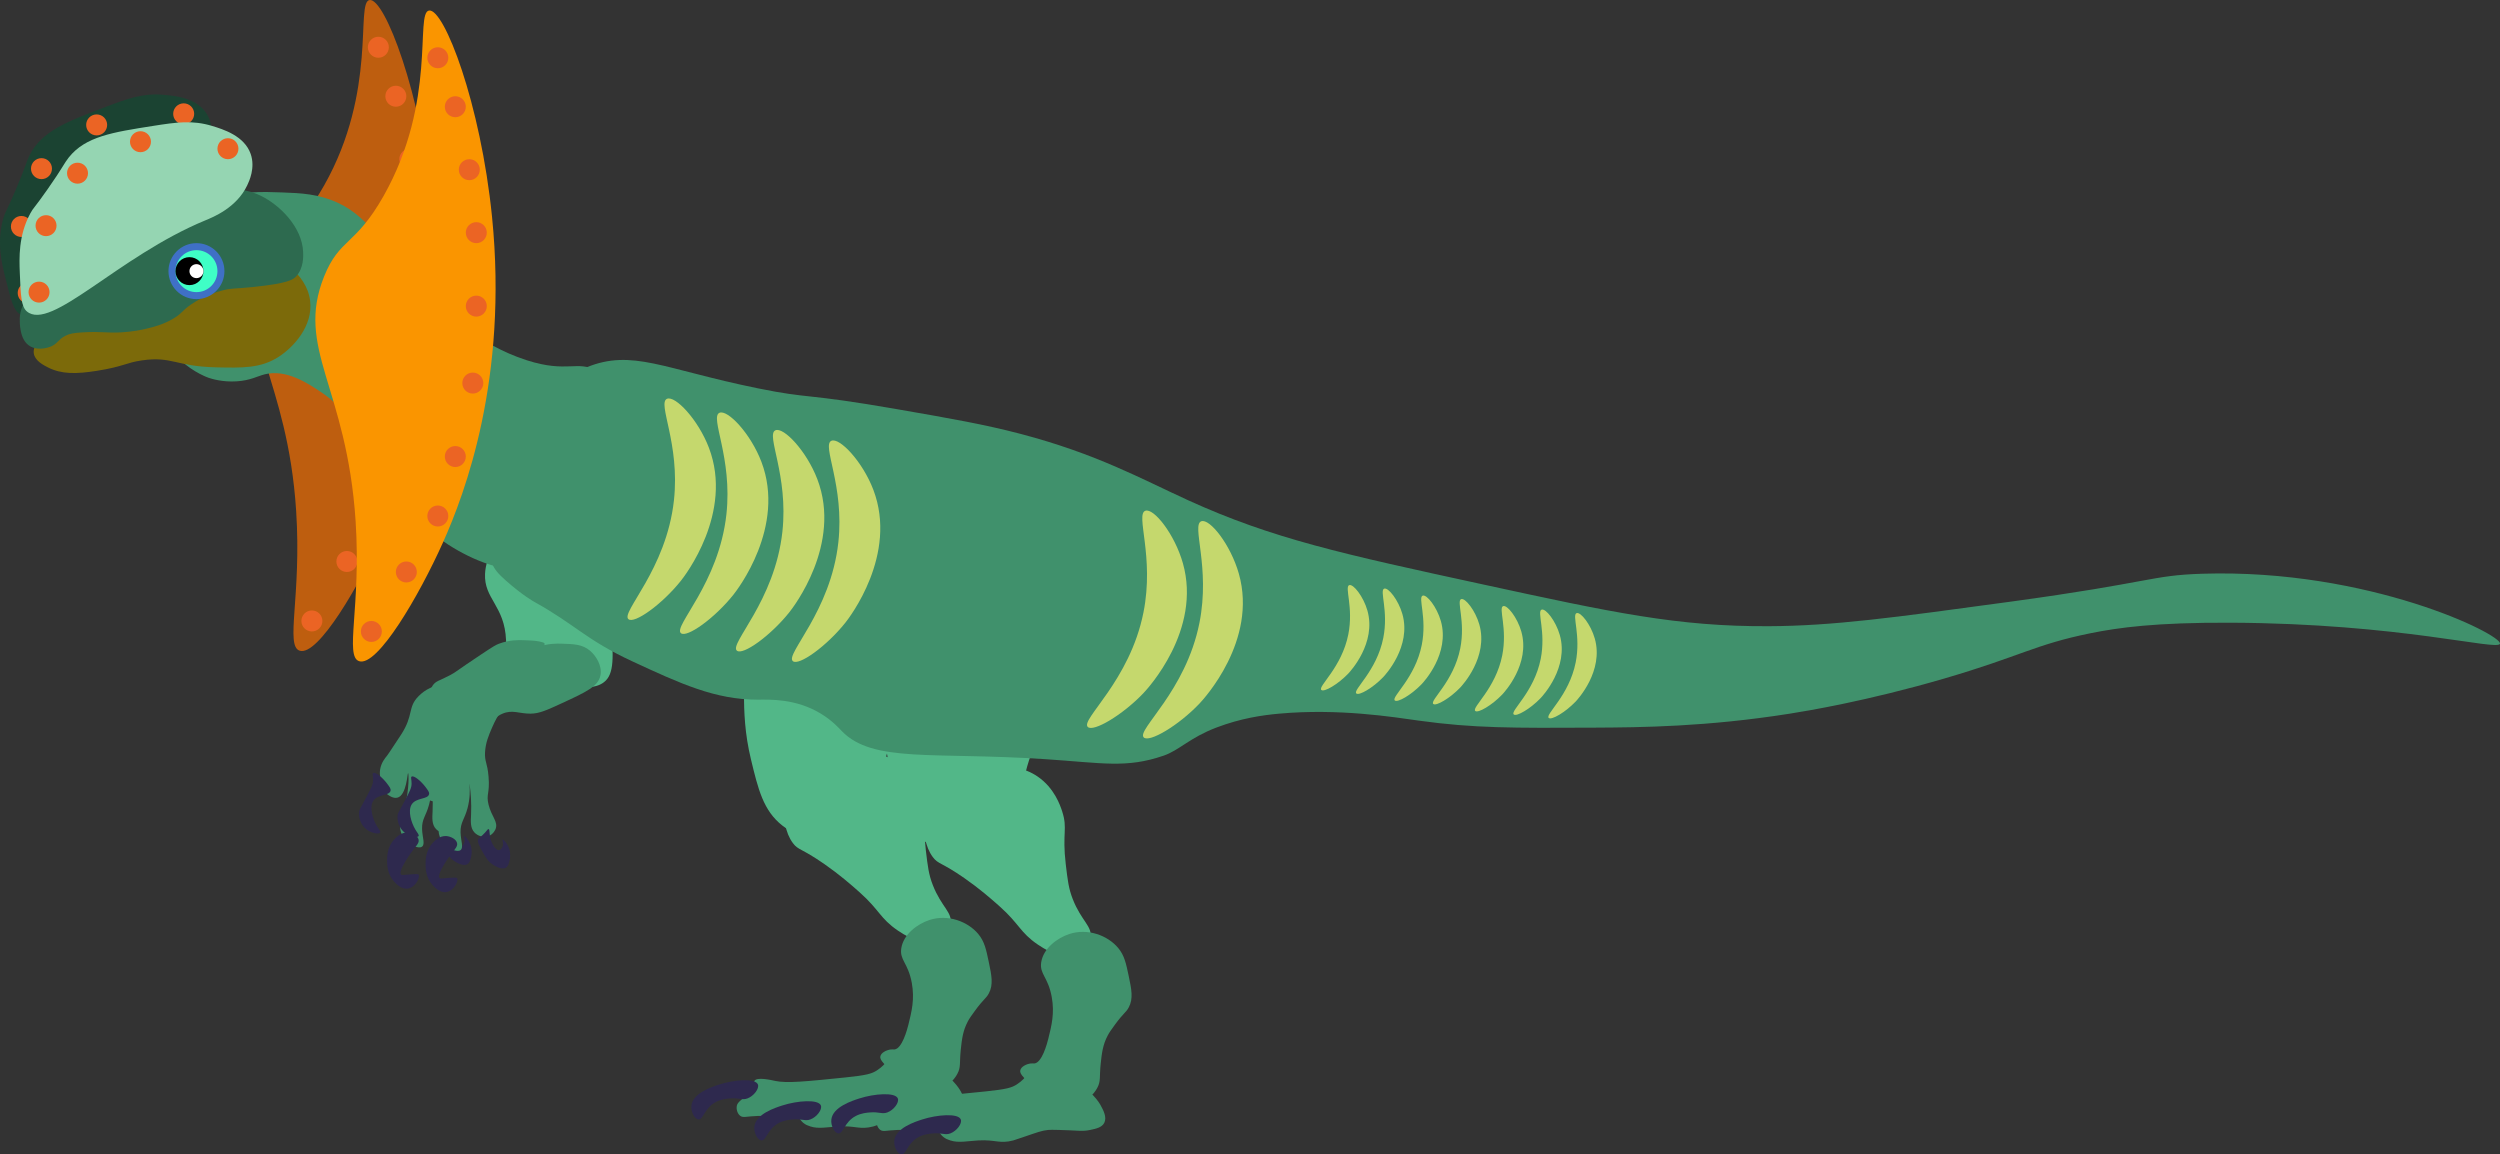 <?xml version="1.0" encoding="UTF-8"?>
<svg id="Calque_2" data-name="Calque 2" xmlns="http://www.w3.org/2000/svg" viewBox="0 0 714.67 330.01">
  <rect x="0" y="0" width="714.67" height="330.01" fill="#333333" stroke="none"/>
  <defs>
    <style>
      .cls-1 {
        fill: #eb6424;
      }

      .cls-2 {
        fill: #7c6a0a;
      }

      .cls-3 {
        fill: #fff;
      }

      .cls-4 {
        fill: #3f70c6;
      }

      .cls-5 {
        fill: #c5d86d;
      }

      .cls-6 {
        fill: #1b4332;
      }

      .cls-7 {
        fill: #fa9500;
      }

      .cls-8 {
        fill: #40916c;
      }

      .cls-9 {
        fill: #3fffc6;
      }

      .cls-10 {
        fill: #2d6a4f;
      }

      .cls-11 {
        fill: #be5e0f;
      }

      .cls-12 {
        fill: #52b788;
      }

      .cls-13 {
        fill: #95d5b2;
      }

      .cls-14 {
        fill: #2e294e;
      }
    </style>
  </defs>
  <g id="Calque_1-2" data-name="Calque 1">
    <path id="bras-d" class="cls-12" d="m160.66,161.01c2.08,3.46,2.39,7.64,3,16,.71,9.75,1.01,14.68-2,17-2.78,2.15-6.82,1.26-8,1-.33-.07-5.69-1.34-8-6-1.09-2.21-.92-4.01-1-6-.38-9.85-6.36-11.82-6-19,.24-4.88,3.34-10.83,8-12,5.75-1.44,11.58,4.98,14,9Z"/>
    <path id="avant-bras-d" class="cls-8" d="m149.66,183.01c-1.53-.05-4.07-.1-7,1-.9.34-1.45.64-5,3-7.58,5.03-7.05,4.96-9,6-3.18,1.69-4.07,1.6-5,3-1.17,1.76-1.73,4.82,0,7,1.28,1.62,3.37,2.18,5,2,1.78-.2,2.12-1.21,4-2,2.86-1.21,4.69.01,8,0,2.52-.01,4.68-1.01,9-3,6.94-3.2,10.41-4.8,11-8,.51-2.76-1.29-5.55-3-7-2.15-1.82-4.61-1.9-8-2Z"/>
    <g id="main-d">
      <path class="cls-8" d="m126.66,196.01c-3.71-.3-6.41,2.41-7,3-3.19,3.2-1.33,5.36-5,11-3.55,5.45-4,6-4,6-.58.71-1.7,2.03-2,4-.12.8-.06,1.42,0,2,.15,1.49.37,3.67,2,5,.3.24,1.7,1.38,3,1,2.61-.77,2.78-7.03,3-7,.17.03.43,4.2-1,10-.89,3.59-1.71,4.93-1,7,.62,1.8,2.14,3.45,4,4,.58.17,1.44.43,2,0,.93-.72.07-2.63,0-5-.09-2.93,1.13-3.72,2-7,1.41-5.3.05-10,0-10s1.33,4.93,1,12c-.08,1.74-.27,3.69,1,5,.89.92,2.54,1.55,4,1,1.41-.53,1.97-1.91,2-2,.82-2.1-1.13-3.48-2-7-.75-3.02.41-3.08,0-8-.34-4.09-1.16-4.21-1-7,.16-2.71,1.05-4.8,2-7,1.94-4.52,3.41-5.21,3-7-.52-2.29-3.55-3.8-6-4Z"/>
      <path class="cls-14" d="m116.66,238.01c-1.99-.18-3.4,1.35-4,2-2,2.17-2,4.95-2,6s0,3.82,2,6c.59.65,2.13,2.33,4,2,2.19-.39,3.53-3.31,3-4-.09-.11-.26-.22-3,0-1.59.13-1.82.19-2,0-.74-.78,1.32-3.95,2-5,1.99-3.06,3.28-3.79,3-5-.28-1.18-1.84-1.89-3-2Z"/>
      <path class="cls-14" d="m110.66,224.01c-1.26-1.68-3.35-3.46-4-3-.33.23.02.81,0,2-.02,1.17-.38,1.96-2,5-1.84,3.45-1.93,3.46-2,4-.22,1.81.54,3.81,2,5s3.64,1.57,4,1c.23-.36-.39-.94-1-2-1.04-1.81-2.13-5.13-1-7,1.26-2.08,4.7-1.42,5-3,.1-.53-.27-1.02-1-2Z"/>
      <path class="cls-14" d="m127.66,237.01c-1.22,1.36-1.75,1.35-2,2-.1.25-.23.82,1,3,1.18,2.09,1.76,3.13,3,4,.34.24,2.66,1.86,4,1,.59-.38.77-1.1,1-2,.37-1.48.08-2.7,0-3-.48-1.81-1.76-3.12-2-3-.19.1.41,1,0,2-.03.07-.39.92-1,1-.96.12-1.86-1.71-2-2-.97-2.04-.5-3.89-1-4-.21-.05-.35.28-1,1Z"/>
    </g>
    <path id="pied-d" class="cls-12" d="m271.66,136.01c-7.83-10.46-23.37-19.32-36-15-15.68,5.37-19.57,28.53-22,43-1.24,7.37-1.16,16.24-1,34,.05,5.66.22,11.58,2,19,2.07,8.6,3.54,14.72,9,19,6.35,4.97,16.86,6.51,23,2,5.89-4.32,3.59-11.11,7-23,5.38-18.72,15.8-18.29,22-35,1.04-2.8,9.32-26.2-4-44Z"/>
    <path id="mollet-d" class="cls-12" d="m230.66,218.01c-6.99,5.34-8.32,17.22-4,23,1.56,2.09,2.38,1.4,9,6,4.41,3.07,7.49,5.78,10,8,5.81,5.15,5.9,7.53,11,11,4.64,3.16,6.98,3.11,8,3,2.82-.3,6.31-2.17,7-5,.76-3.12-2.54-4.68-5-11-1.18-3.02-1.45-5.35-2-10-1.05-8.91.59-10.08-1-15-.58-1.8-2.25-6.73-7-10-4.1-2.82-8.33-2.92-12-3-4.79-.11-9.79-.22-14,3Z"/>
    <path id="tibia-d" class="cls-8" d="m265.66,263.01c-3.34,1.1-7.34,4.01-8,8-.57,3.46,1.94,4.18,3,10,.84,4.64-.04,8.15-1,12-.32,1.27-1.79,6.85-4,7-.29.02-.47-.06-1,0-1.25.15-2.82.92-3,2-.11.66.33,1.27,1,2,1.39,1.53,2.52,2.78,5,4,2.09,1.03,4.06,1.35,8,2,3.07.5,4.04.43,5,0,1.76-.78,2.64-2.34,3-3,1.08-1.98.58-2.98,1-7,.3-2.83.58-5.33,2-8,.47-.89.98-1.59,2-3,2.51-3.46,3.22-3.54,4-5,1.36-2.52.8-5.2,0-9-.77-3.66-1.23-5.87-3-8-3-3.61-8.71-5.74-14-4Z"/>
    <g id="pied-d-2" data-name="pied-d">
      <path class="cls-8" d="m265.66,304.01c-4.37-2.46-6.56-3.69-9-3-2.68.75-2.82,2.98-6,5-1.4.89-2.79,1.37-9,2-11.16,1.14-16.74,1.71-20,1-1.07-.23-5.38-1.24-6,0-.26.51.29,1.05,0,2-.23.78-.79,1.07-2,2-1.86,1.43-2.79,2.15-3,3-.25,1.01.12,2.39,1,3,.87.6,1.69.1,5,0h9c.91-.13,1.39-.27,2,0,.89.39.99,1.17,2,2,.66.55,1.29.76,2,1,2.29.78,5.11.16,8,0,5-.28,6.02,1.04,10,0,.21-.05,1.14-.37,3-1,3.93-1.33,5.1-1.81,7-2,.54-.05,1.36-.04,3,0,5.54.12,6.61.51,9,0,1.71-.36,3.32-.71,4-2,.83-1.59-.25-3.64-1-5-.47-.86-2.48-4.33-9-8Z"/>
      <path class="cls-14" d="m213.66,314.01c-1.53.57-2.32-.23-5,0-.87.07-2.48.21-4,1-3.3,1.71-3.57,5.12-5,5-1.09-.09-2.22-2.18-2-4,.42-3.55,5.88-5.32,8-6,4.28-1.38,10.27-1.83,11,0,.46,1.16-1.16,3.32-3,4Z"/>
      <path class="cls-14" d="m231.66,320.01c-1.53.57-2.32-.23-5,0-.87.07-2.48.21-4,1-3.3,1.71-3.57,5.12-5,5-1.09-.09-2.22-2.18-2-4,.42-3.55,5.88-5.32,8-6,4.28-1.38,10.27-1.83,11,0,.46,1.16-1.16,3.32-3,4Z"/>
    </g>
    <g id="oreille-d">
      <path class="cls-11" d="m92.66,53.01C108.02,25.85,101.55.59,105.66.01c4.31-.61,14.75,26.61,18,59,4.63,46.16-7.73,78.99-14,93-6.88,15.36-18.8,35.71-24,34-4.19-1.38.59-15.57-1-40-2.5-38.43-17.32-49.35-9-70,4.41-10.95,8.9-8.67,17-23Z"/>
      <circle class="cls-1" cx="108.16" cy="13.51" r="3"/>
      <circle class="cls-1" cx="113.16" cy="27.51" r="3"/>
      <circle class="cls-1" cx="117.16" cy="45.51" r="3"/>
      <circle class="cls-1" cx="119.16" cy="63.51" r="3"/>
      <circle class="cls-1" cx="119.16" cy="84.51" r="3"/>
      <circle class="cls-1" cx="118.16" cy="106.51" r="3"/>
      <circle class="cls-1" cx="113.16" cy="127.51" r="3"/>
      <circle class="cls-1" cx="108.16" cy="144.51" r="3"/>
      <circle class="cls-1" cx="99.16" cy="160.51" r="3"/>
      <circle class="cls-1" cx="89.16" cy="177.51" r="3"/>
    </g>
    <path id="cuisse-gauche" class="cls-12" d="m311.66,140.01c-7.83-10.46-23.37-19.32-36-15-15.68,5.37-19.57,28.53-22,43-1.24,7.37-1.16,16.24-1,34,.05,5.66.22,11.58,2,19,2.07,8.6,3.54,14.72,9,19,6.35,4.97,16.86,6.51,23,2,5.89-4.32,3.59-11.11,7-23,5.38-18.72,15.8-18.29,22-35,1.04-2.8,9.32-26.2-4-44Z"/>
    <path id="mollet-g" class="cls-12" d="m270.66,222.01c-6.99,5.34-8.32,17.22-4,23,1.56,2.09,2.38,1.4,9,6,4.41,3.07,7.49,5.78,10,8,5.81,5.15,5.9,7.53,11,11,4.64,3.16,6.98,3.11,8,3,2.82-.3,6.31-2.17,7-5,.76-3.12-2.54-4.68-5-11-1.18-3.02-1.45-5.35-2-10-1.05-8.91.59-10.08-1-15-.58-1.8-2.25-6.73-7-10-4.1-2.82-8.33-2.92-12-3-4.79-.11-9.79-.22-14,3Z"/>
    <path id="tibia-g" class="cls-8" d="m305.66,267.01c-3.34,1.1-7.34,4.01-8,8-.57,3.46,1.94,4.18,3,10,.84,4.64-.04,8.15-1,12-.32,1.27-1.79,6.85-4,7-.29.02-.47-.06-1,0-1.25.15-2.82.92-3,2-.11.66.33,1.27,1,2,1.39,1.53,2.52,2.78,5,4,2.09,1.03,4.06,1.35,8,2,3.07.5,4.04.43,5,0,1.76-.78,2.64-2.34,3-3,1.08-1.98.58-2.98,1-7,.3-2.83.58-5.33,2-8,.47-.89.98-1.59,2-3,2.51-3.46,3.22-3.54,4-5,1.36-2.52.8-5.2,0-9-.77-3.66-1.23-5.87-3-8-3-3.61-8.71-5.74-14-4Z"/>
    <g id="pied-g">
      <path class="cls-8" d="m305.66,308.01c-4.37-2.46-6.56-3.69-9-3-2.68.75-2.82,2.98-6,5-1.4.89-2.79,1.37-9,2-11.16,1.14-16.74,1.71-20,1-1.07-.23-5.38-1.24-6,0-.26.51.29,1.05,0,2-.23.78-.79,1.07-2,2-1.86,1.43-2.79,2.15-3,3-.25,1.01.12,2.39,1,3,.87.6,1.69.1,5,0h9c.91-.13,1.39-.27,2,0,.89.39.99,1.17,2,2,.66.55,1.29.76,2,1,2.29.78,5.11.16,8,0,5-.28,6.02,1.04,10,0,.21-.05,1.14-.37,3-1,3.93-1.33,5.1-1.81,7-2,.54-.05,1.36-.04,3,0,5.54.12,6.61.51,9,0,1.71-.36,3.32-.71,4-2,.83-1.59-.25-3.64-1-5-.47-.86-2.48-4.33-9-8Z"/>
      <path class="cls-14" d="m253.66,318.01c-1.53.57-2.32-.23-5,0-.87.07-2.48.21-4,1-3.3,1.71-3.57,5.12-5,5-1.09-.09-2.22-2.18-2-4,.42-3.55,5.88-5.32,8-6,4.28-1.38,10.27-1.83,11,0,.46,1.16-1.16,3.32-3,4Z"/>
      <path class="cls-14" d="m271.66,324.01c-1.53.57-2.32-.23-5,0-.87.07-2.48.21-4,1-3.3,1.71-3.57,5.12-5,5-1.09-.09-2.22-2.18-2-4,.42-3.55,5.88-5.32,8-6,4.28-1.38,10.27-1.83,11,0,.46,1.16-1.16,3.32-3,4Z"/>
    </g>
    <path id="cou" class="cls-8" d="m44.66,73.01c4.31-10.82,14.74-14.77,18-16,6.42-2.43,12.1-2.22,18-2,5.33.2,10.38.39,16,3,4.83,2.25,7.62,5.2,13,11,7.82,8.43,7.76,11.12,15,18,4.2,3.99,7.96,6.64,10,8,2.77,1.84,8.52,5.62,16,8,11.63,3.7,14.34-.12,20,3,9.23,5.1,12.87,21.28,9,34-2.9,9.55-10.56,18.85-21,22-16.74,5.05-34.97-7.41-44-18-10.2-11.96-10.57-23.77-23-32-3.81-2.53-9.89-6.55-16-5-2.19.56-4.08,1.75-8,2-4.04.26-7.09-.7-8-1,0,0-4.24-1.43-8-5-5.54-5.28-11.87-17.78-7-30Z"/>
    <path id="machoire-inf" class="cls-2" d="m41.66,80.01s-14.68,4.72-28,15c-1.59,1.22-4.36,3.53-4,6,.3,2.08,2.67,3.32,4,4,3.96,2.02,8.18,1.92,14,1,7.78-1.23,8.19-2.31,13-3,8.42-1.21,9.69,1.73,21,2,7.63.18,12.88.3,18-3,4.29-2.77,9.87-8.83,9-16-1.01-8.31-10.01-12.55-11-13-3.25-1.47-7.24-2.25-36,7Z"/>
    <path id="bras-g" class="cls-12" d="m171.66,162.01c2.08,3.46,2.39,7.64,3,16,.71,9.75,1.01,14.68-2,17-2.78,2.15-6.82,1.26-8,1-.33-.07-5.69-1.34-8-6-1.09-2.21-.92-4.01-1-6-.38-9.85-6.36-11.82-6-19,.24-4.88,3.34-10.83,8-12,5.75-1.44,11.58,4.98,14,9Z"/>
    <path id="avant-bras-g" class="cls-8" d="m160.66,184.01c-1.53-.05-4.07-.1-7,1-.9.34-1.45.64-5,3-7.58,5.03-7.05,4.96-9,6-3.18,1.69-4.07,1.6-5,3-1.17,1.76-1.73,4.82,0,7,1.28,1.62,3.37,2.18,5,2,1.78-.2,2.12-1.21,4-2,2.86-1.21,4.69.01,8,0,2.52-.01,4.68-1.01,9-3,6.94-3.2,10.41-4.8,11-8,.51-2.76-1.29-5.55-3-7-2.15-1.82-4.61-1.9-8-2Z"/>
    <g id="main-g">
      <path class="cls-8" d="m137.66,197.01c-3.71-.3-6.41,2.41-7,3-3.19,3.2-1.33,5.36-5,11-3.55,5.45-4,6-4,6-.58.71-1.7,2.03-2,4-.12.8-.06,1.42,0,2,.15,1.49.37,3.67,2,5,.3.24,1.7,1.38,3,1,2.61-.77,2.78-7.03,3-7,.17.03.43,4.2-1,10-.89,3.59-1.71,4.93-1,7,.62,1.8,2.14,3.45,4,4,.58.17,1.44.43,2,0,.93-.72.07-2.63,0-5-.09-2.93,1.13-3.72,2-7,1.41-5.3.05-10,0-10s1.33,4.93,1,12c-.08,1.74-.27,3.69,1,5,.89.92,2.54,1.55,4,1,1.41-.53,1.97-1.91,2-2,.82-2.1-1.13-3.48-2-7-.75-3.02.41-3.08,0-8-.34-4.09-1.16-4.21-1-7,.16-2.71,1.05-4.8,2-7,1.94-4.52,3.41-5.21,3-7-.52-2.29-3.55-3.8-6-4Z"/>
      <path class="cls-14" d="m127.66,239.01c-1.99-.18-3.4,1.35-4,2-2,2.17-2,4.95-2,6s0,3.82,2,6c.59.65,2.13,2.33,4,2,2.19-.39,3.53-3.31,3-4-.09-.11-.26-.22-3,0-1.59.13-1.82.19-2,0-.74-.78,1.32-3.95,2-5,1.99-3.06,3.28-3.79,3-5-.28-1.18-1.84-1.89-3-2Z"/>
      <path class="cls-14" d="m121.66,225.01c-1.26-1.68-3.35-3.46-4-3-.33.23.02.81,0,2-.02,1.17-.38,1.96-2,5-1.84,3.45-1.93,3.46-2,4-.22,1.81.54,3.81,2,5s3.64,1.57,4,1c.23-.36-.39-.94-1-2-1.04-1.81-2.13-5.13-1-7,1.26-2.08,4.7-1.42,5-3,.1-.53-.27-1.02-1-2Z"/>
      <path class="cls-14" d="m138.66,238.01c-1.22,1.36-1.75,1.35-2,2-.1.25-.23.82,1,3,1.18,2.09,1.76,3.13,3,4,.34.24,2.66,1.86,4,1,.59-.38.77-1.1,1-2,.37-1.48.08-2.7,0-3-.48-1.81-1.76-3.12-2-3-.19.1.41,1,0,2-.03.07-.39.92-1,1-.96.12-1.86-1.71-2-2-.97-2.04-.5-3.89-1-4-.21-.05-.35.28-1,1Z"/>
    </g>
    <g id="machoire-sup">
      <path class="cls-6" d="m5.76,89.85c-1.87-1.02-2.65-4.13-4.21-10.36-1.02-4.06-2.6-10.36-.55-17.25.57-1.92.67-1.35,3.46-7.88,3.04-7.12,3.04-8.08,4.03-10.04,3.44-6.84,10.74-9.6,21.64-13.73,6.44-2.44,10.74-4.01,16.64-3.49,3.2.28,9.56.85,12.41,5.57,2.17,3.61,1.17,7.76.87,9.01-1.67,6.9-7.7,10.89-9.69,12.25-22.36,15.24-36.65,40.26-44.6,35.92Z"/>
      <circle class="cls-1" cx="8.06" cy="83.75" r="3"/>
      <circle class="cls-1" cx="6.12" cy="64.74" r="3"/>
      <circle class="cls-1" cx="11.86" cy="48.21" r="3"/>
      <circle class="cls-1" cx="27.63" cy="35.71" r="3"/>
      <circle class="cls-1" cx="52.51" cy="32.54" r="3"/>
      <g>
        <path class="cls-10" d="m72.66,82.01c-6.12.64-6.35.31-9,1-1.55.41-5.17,1.39-9,4-2.79,1.9-2.4,2.43-5,4-2.94,1.77-5.66,2.44-8,3-.98.23-3.54.8-7,1-4.26.24-5.55-.32-11,0-2.68.16-3.8.38-5,1-2.02,1.05-2.13,2.15-4,3-.21.09-3.35,1.46-6,0-3.17-1.75-3.02-7-3-8,.09-3.97,2.7-10.53,24-22,21.73-11.71,34.12-18.37,45-13,5.38,2.66,11.69,8.9,12,16,.05,1.19.2,4.62-2,7-.87.94-2.36,1.99-12,3Z"/>
        <path class="cls-13" d="m7.66,89.01c-1.62-1.38-1.74-4.59-2-11-.17-4.18-.42-10.67,3-17,.96-1.77.93-1.18,5-7,4.44-6.35,4.64-7.29,6-9,4.77-5.99,12.48-7.19,24-9,6.81-1.07,11.33-1.72,17,0,3.08.94,9.18,2.79,11,8,1.39,3.98-.45,7.84-1,9-3.05,6.41-9.77,9.08-12,10-25,10.33-44.11,31.88-51,26Z"/>
        <circle class="cls-1" cx="11.16" cy="83.51" r="3"/>
        <circle class="cls-1" cx="13.16" cy="64.51" r="3"/>
        <circle class="cls-1" cx="22.16" cy="49.51" r="3"/>
        <circle class="cls-1" cx="40.16" cy="40.51" r="3"/>
        <circle class="cls-1" cx="65.16" cy="42.51" r="3"/>
      </g>
    </g>
    <g id="oreille-g">
      <path class="cls-7" d="m109.66,56.01c15.36-27.16,8.89-52.42,13-53,4.31-.61,14.75,26.61,18,59,4.63,46.16-7.73,78.99-14,93-6.88,15.36-18.8,35.71-24,34-4.19-1.38.59-15.57-1-40-2.5-38.43-17.32-49.35-9-70,4.41-10.95,8.9-8.67,17-23Z"/>
      <circle class="cls-1" cx="125.16" cy="16.51" r="3"/>
      <circle class="cls-1" cx="130.16" cy="30.51" r="3"/>
      <circle class="cls-1" cx="134.16" cy="48.51" r="3"/>
      <circle class="cls-1" cx="136.16" cy="66.51" r="3"/>
      <circle class="cls-1" cx="136.16" cy="87.51" r="3"/>
      <circle class="cls-1" cx="135.16" cy="109.51" r="3"/>
      <circle class="cls-1" cx="130.16" cy="130.51" r="3"/>
      <circle class="cls-1" cx="125.16" cy="147.51" r="3"/>
      <circle class="cls-1" cx="116.16" cy="163.51" r="3"/>
      <circle class="cls-1" cx="106.16" cy="180.51" r="3"/>
    </g>
    <g id="corps">
      <path class="cls-8" d="m167.66,105.01c-5.64,2.31-9.16,5.51-13,9-15.16,13.79-18.39,31.62-17,37,.16.61,1.3,2.31,2,5,.65,2.5.37,3.3,1,5,.62,1.68,1.66,2.93,4,5,4.76,4.21,8,6,8,6,11.8,6.52,14.79,10.87,28,17,13.76,6.38,23.79,11.03,36,11,3.35-.01,10.78-.38,18,4,3.26,1.98,5.15,4.12,6,5,8.84,9.12,26.01,5.9,58,8,16.59,1.09,23.26,2.69,34-1,4.47-1.54,7.43-5.11,15-8,7.08-2.7,13.25-3.57,18-4,17.07-1.55,32.56.96,40,2,15.57,2.17,27.05,2.12,50,2,13.56-.07,32.23-.24,56-4,4.87-.77,22.09-3.61,44-10,21.98-6.41,26.06-9.78,42-13,7.95-1.6,18.49-3.09,40-3,48.55.21,76.48,8.17,77,6,.62-2.59-37.51-21.47-85-20-14.95.46-14.12,2.42-55,8-33.75,4.6-50.63,6.91-69,7-26.1.13-44.74-3.91-82-12-39.89-8.66-59.84-12.99-84-24-13.42-6.12-26.15-13.27-48-19-10.26-2.69-19.82-4.36-35-7-27.5-4.79-24.42-2.83-40-6-27.06-5.51-35.91-11.35-49-6Z"/>
      <path class="cls-5" d="m190.66,114.01c-2.81,1.26,3.77,12.79,2,29-2.18,19.89-15.33,32.08-13,34,1.69,1.39,9.56-4.19,15-11,1.1-1.38,15.07-19.42,8-38-3.08-8.09-9.67-15.04-12-14Z"/>
      <path class="cls-5" d="m205.66,118.01c-2.81,1.26,3.77,12.79,2,29-2.18,19.89-15.33,32.08-13,34,1.69,1.39,9.56-4.19,15-11,1.1-1.38,15.07-19.42,8-38-3.08-8.09-9.67-15.04-12-14Z"/>
      <path class="cls-5" d="m221.66,123.01c-2.81,1.26,3.77,12.79,2,29-2.18,19.89-15.33,32.08-13,34,1.69,1.39,9.56-4.19,15-11,1.1-1.38,15.07-19.42,8-38-3.08-8.09-9.67-15.04-12-14Z"/>
      <path class="cls-5" d="m237.66,126.01c-2.81,1.26,3.77,12.79,2,29-2.18,19.89-15.33,32.08-13,34,1.69,1.39,9.56-4.19,15-11,1.1-1.38,15.07-19.42,8-38-3.08-8.09-9.67-15.04-12-14Z"/>
      <path class="cls-5" d="m327.42,146.01c-2.91,1.01,2.64,13.07-.54,29.06-3.9,19.63-18.07,30.62-15.92,32.74,1.56,1.54,9.89-3.34,15.9-9.65,1.22-1.28,16.71-18.03,11.29-37.16-2.36-8.32-8.32-15.83-10.73-14.99Z"/>
      <path class="cls-5" d="m343.42,149.01c-2.91,1.01,2.64,13.07-.54,29.06-3.9,19.63-18.07,30.62-15.92,32.74,1.56,1.54,9.89-3.34,15.9-9.65,1.22-1.28,16.71-18.03,11.29-37.16-2.36-8.32-8.32-15.83-10.73-14.99Z"/>
      <path class="cls-5" d="m385.7,167.27c-1.41.49,1.28,6.34-.26,14.09-1.89,9.51-8.76,14.84-7.72,15.87.76.74,4.79-1.62,7.71-4.68.59-.62,8.1-8.74,5.47-18.01-1.15-4.04-4.04-7.68-5.2-7.27Z"/>
      <path class="cls-5" d="m395.7,168.27c-1.41.49,1.28,6.34-.26,14.09-1.89,9.51-8.76,14.84-7.72,15.87.76.74,4.79-1.62,7.71-4.68.59-.62,8.1-8.74,5.47-18.01-1.15-4.04-4.04-7.68-5.2-7.27Z"/>
      <path class="cls-5" d="m406.7,170.27c-1.41.49,1.28,6.34-.26,14.09-1.89,9.51-8.76,14.84-7.72,15.87.76.74,4.79-1.62,7.71-4.68.59-.62,8.1-8.74,5.47-18.01-1.15-4.04-4.04-7.68-5.2-7.27Z"/>
      <path class="cls-5" d="m417.7,171.27c-1.41.49,1.28,6.34-.26,14.09-1.89,9.51-8.76,14.84-7.72,15.87.76.74,4.79-1.62,7.71-4.68.59-.62,8.1-8.74,5.47-18.01-1.15-4.04-4.04-7.68-5.2-7.27Z"/>
      <path class="cls-5" d="m429.7,173.27c-1.41.49,1.28,6.34-.26,14.09-1.89,9.51-8.76,14.84-7.72,15.87.76.74,4.79-1.62,7.71-4.68.59-.62,8.1-8.74,5.47-18.01-1.15-4.04-4.04-7.68-5.2-7.27Z"/>
      <path class="cls-5" d="m440.7,174.27c-1.41.49,1.28,6.34-.26,14.09-1.89,9.51-8.76,14.84-7.72,15.87.76.74,4.79-1.62,7.71-4.68.59-.62,8.1-8.74,5.47-18.01-1.15-4.04-4.04-7.68-5.2-7.27Z"/>
      <path class="cls-5" d="m450.7,175.27c-1.41.49,1.28,6.34-.26,14.09-1.89,9.51-8.76,14.84-7.72,15.87.76.74,4.79-1.62,7.71-4.68.59-.62,8.1-8.74,5.47-18.01-1.15-4.04-4.04-7.68-5.2-7.27Z"/>
    </g>
    <g>
      <circle class="cls-4" cx="56.16" cy="77.51" r="8"/>
      <circle class="cls-9" cx="56.16" cy="77.51" r="6"/>
      <circle cx="54.16" cy="77.51" r="4"/>
      <circle class="cls-3" cx="56.16" cy="77.51" r="2"/>
    </g>
  </g>
</svg>